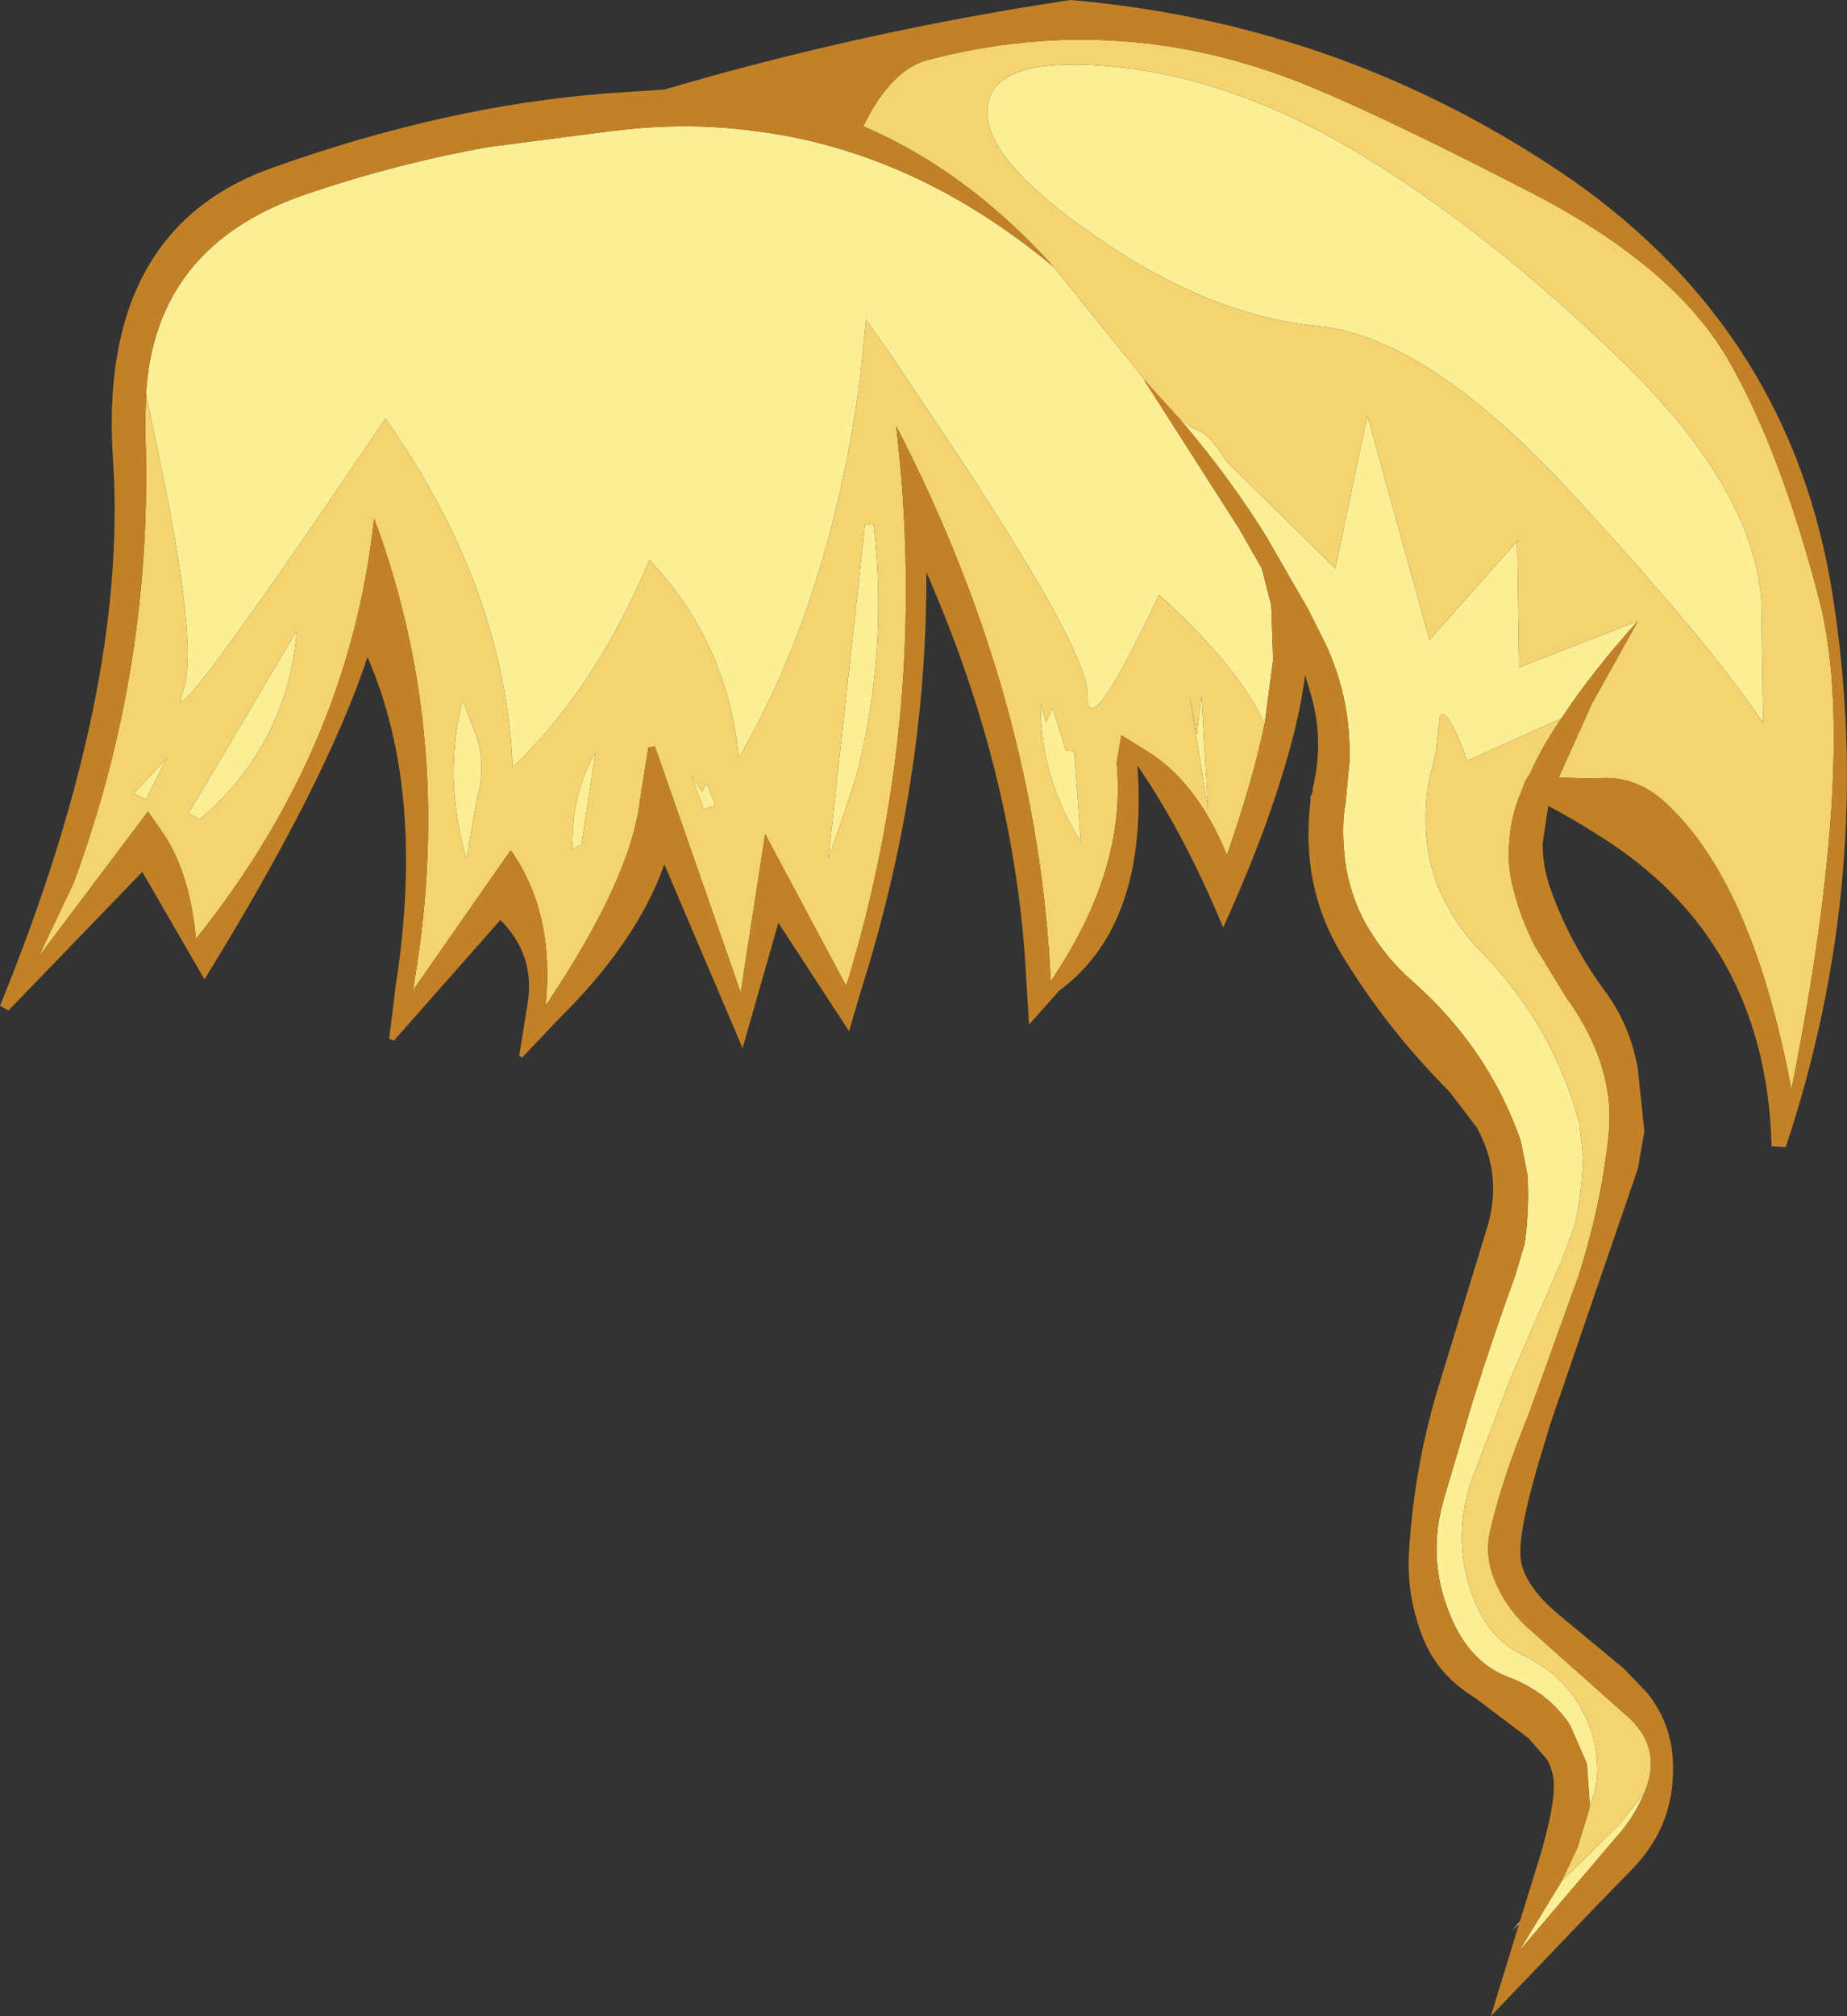<?xml version="1.0" encoding="UTF-8" standalone="no"?>
<svg xmlns:ffdec="https://www.free-decompiler.com/flash" xmlns:xlink="http://www.w3.org/1999/xlink" ffdec:objectType="shape" height="106.95px" width="98.0px" xmlns="http://www.w3.org/2000/svg">
  <rect width="100%" height="100%" fill="#333333" stroke="none"/>
  <g transform="matrix(1.0, 0.0, 0.0, 1.0, 44.5, 19.05)">
    <path d="M14.7 -15.5 Q21.2 -14.85 27.95 -10.7 34.65 -6.6 41.55 0.1 48.45 6.8 48.95 12.7 L49.05 19.3 Q46.1 14.9 38.65 6.85 31.15 -1.2 25.45 -1.75 19.7 -2.3 13.65 -6.5 7.55 -10.7 7.9 -13.4 8.2 -16.15 14.7 -15.5 M11.4 -4.9 L16.4 1.3 Q17.7 3.0 18.8 3.65 L19.2 3.85 Q19.75 4.1 20.6 5.45 L26.35 11.1 28.05 3.0 31.35 14.9 36.0 9.65 36.1 16.35 42.4 13.9 Q40.0 16.55 38.35 19.05 L33.35 21.3 33.05 20.5 Q31.95 17.85 31.85 19.4 L31.8 19.65 31.8 19.75 31.7 20.75 31.45 21.85 Q31.15 22.9 31.15 24.25 31.1 26.55 32.05 28.55 32.9 30.3 34.3 31.65 37.95 35.5 39.3 40.55 L39.5 42.35 Q39.45 44.15 39.05 45.95 L38.45 47.6 35.65 54.05 33.7 59.15 Q32.6 62.05 33.4 64.9 34.2 67.75 36.3 68.75 38.4 69.75 39.4 71.6 39.95 72.55 40.15 73.7 40.35 74.75 40.15 75.85 L39.8 77.0 39.85 76.65 39.7 74.5 38.8 72.45 Q37.65 70.7 35.5 69.9 33.3 69.05 32.3 66.25 31.25 63.45 32.1 60.5 L33.65 55.25 Q34.7 51.9 35.9 48.6 L36.4 46.9 Q36.65 45.1 36.55 43.3 L36.2 41.5 Q34.5 36.6 30.5 33.05 29.05 31.8 28.05 30.1 26.95 28.2 26.8 25.9 26.7 24.55 26.9 23.5 L27.1 21.35 Q27.2 18.05 25.85 15.15 L24.9 13.25 22.65 9.35 Q19.9 4.95 16.2 1.1 L21.25 9.0 22.45 11.1 22.95 13.05 23.05 15.95 22.6 19.35 Q21.25 16.35 17.0 12.5 13.15 20.65 13.2 17.8 13.25 15.45 5.5 3.85 L2.75 -0.25 1.45 -2.1 1.35 -1.15 1.15 0.9 Q-0.4 12.7 -5.3 21.15 -5.9 15.0 -10.05 10.65 -12.85 17.4 -17.3 21.65 -17.7 12.15 -24.05 3.15 -36.05 20.9 -34.8 17.65 -34.0 15.6 -35.7 6.95 L-36.75 1.85 Q-36.3 -5.95 -28.4 -8.7 -23.6 -10.35 -18.6 -11.25 L-12.05 -12.1 -12.0 -12.1 Q-8.15 -12.6 -4.45 -12.1 4.0 -11.05 11.4 -4.9 M42.75 76.05 Q42.2 77.35 41.3 78.35 L36.1 84.45 38.35 80.75 41.45 77.7 42.75 76.05 M18.6 17.75 L19.0 19.9 19.25 17.85 19.6 23.85 18.6 17.75 M12.05 20.75 L12.5 20.8 12.85 25.65 12.35 24.75 Q10.7 21.7 10.7 18.25 L11.0 19.25 11.35 18.5 12.05 20.75 M1.4 8.75 L1.85 8.75 Q2.65 15.6 0.9 22.25 L0.2 24.35 -0.55 26.5 1.4 8.75 M-14.15 26.0 L-14.1 25.0 Q-14.0 22.75 -12.9 20.85 L-13.65 25.75 -14.15 26.0 M-33.9 24.4 L-34.5 24.1 -28.75 14.4 Q-29.25 20.45 -33.9 24.4 M-37.4 23.05 L-35.65 21.15 -36.75 23.35 -37.4 23.05 M-6.55 23.65 L-7.15 23.9 -7.8 22.1 -7.25 22.95 -7.0 22.5 -6.55 23.65 M-19.45 19.4 Q-18.6 21.35 -19.2 23.35 L-19.75 26.5 Q-21.0 22.2 -19.95 18.1 L-19.45 19.4" fill="#fbee95" fill-rule="evenodd" stroke="none"/>
    <path d="M14.7 -15.5 Q8.2 -16.15 7.9 -13.4 7.55 -10.7 13.65 -6.5 19.7 -2.3 25.45 -1.75 31.15 -1.2 38.65 6.85 46.1 14.9 49.05 19.3 L48.95 12.7 Q48.45 6.8 41.55 0.1 34.65 -6.6 27.95 -10.7 21.2 -14.85 14.7 -15.5 M11.4 -4.9 Q6.8 -10.0 1.3 -12.35 2.75 -15.3 4.65 -15.85 15.2 -18.65 25.4 -14.3 29.45 -12.6 36.9 -8.75 44.3 -4.9 47.15 -0.05 49.95 4.75 52.05 12.85 54.1 20.95 50.55 38.75 48.55 28.1 44.15 23.8 42.4 22.0 40.15 22.25 L38.2 22.2 39.95 18.3 42.4 13.9 36.1 16.35 36.0 9.65 31.35 14.9 28.05 3.0 26.35 11.1 20.6 5.45 Q19.75 4.1 19.2 3.85 L18.8 3.65 Q17.7 3.0 16.4 1.3 L11.4 -4.9 M38.35 19.05 Q37.35 20.5 36.7 21.95 L36.45 22.35 36.2 23.0 Q35.7 24.15 35.6 25.45 35.45 26.8 35.8 28.1 36.2 29.7 36.95 31.15 L38.6 33.85 Q41.25 37.5 40.85 41.2 40.45 44.9 39.25 48.65 L36.6 56.0 Q35.15 59.55 34.55 62.25 34.25 63.65 34.95 65.1 35.6 66.5 36.8 67.5 L41.8 71.95 Q43.6 73.5 42.9 75.65 L42.75 76.05 41.45 77.7 38.35 80.75 39.2 78.95 39.8 77.0 40.15 75.85 Q40.35 74.75 40.15 73.7 39.95 72.55 39.4 71.6 38.4 69.75 36.3 68.75 34.2 67.75 33.4 64.9 32.6 62.05 33.7 59.15 L35.65 54.05 38.45 47.6 39.05 45.95 Q39.45 44.15 39.5 42.35 L39.3 40.55 Q37.95 35.5 34.3 31.65 32.9 30.3 32.05 28.55 31.1 26.55 31.15 24.25 31.15 22.9 31.45 21.85 L31.7 20.75 31.8 19.75 31.8 19.65 31.85 19.4 Q31.95 17.85 33.05 20.5 L33.35 21.3 38.35 19.05 M22.6 19.35 Q21.95 22.45 20.6 26.3 18.95 22.3 16.2 20.7 L15.0 19.95 14.75 21.4 Q15.3 27.05 11.25 33.0 10.55 18.05 3.05 3.55 4.85 18.8 0.4 33.25 L-3.9 25.2 -5.2 33.6 -9.75 20.55 -10.1 20.6 -10.55 23.45 Q-11.05 27.6 -15.55 34.3 -15.05 29.4 -17.4 26.05 L-22.6 33.5 Q-20.25 20.3 -24.65 8.45 -25.95 20.6 -34.1 30.75 -34.45 27.1 -35.95 25.0 L-36.65 24.0 -42.45 31.7 -40.6 27.8 Q-36.3 16.15 -36.8 3.65 L-36.75 1.85 -35.7 6.95 Q-34.0 15.6 -34.8 17.65 -36.05 20.9 -24.05 3.15 -17.7 12.15 -17.3 21.65 -12.85 17.4 -10.05 10.65 -5.9 15.0 -5.3 21.15 -0.4 12.7 1.15 0.9 L1.35 -1.15 1.45 -2.1 2.75 -0.25 5.5 3.85 Q13.25 15.45 13.2 17.8 13.15 20.65 17.0 12.5 21.25 16.35 22.6 19.35 M36.1 83.0 L35.75 83.35 36.15 82.85 36.1 83.0 M-19.45 19.4 L-19.95 18.1 Q-21.0 22.2 -19.75 26.5 L-19.2 23.35 Q-18.6 21.35 -19.45 19.4 M-6.55 23.65 L-7.0 22.5 -7.25 22.95 -7.8 22.1 -7.15 23.9 -6.55 23.65 M-37.4 23.05 L-36.75 23.35 -35.65 21.15 -37.4 23.05 M-33.9 24.4 Q-29.25 20.45 -28.75 14.4 L-34.5 24.1 -33.9 24.4 M-14.15 26.0 L-13.65 25.75 -12.9 20.85 Q-14.0 22.75 -14.1 25.0 L-14.15 26.0 M1.4 8.75 L-0.55 26.5 0.2 24.35 0.9 22.25 Q2.65 15.6 1.85 8.75 L1.4 8.75 M12.05 20.75 L11.35 18.5 11.0 19.25 10.7 18.25 Q10.7 21.7 12.35 24.75 L12.85 25.65 12.5 20.8 12.05 20.75 M18.6 17.75 L19.6 23.85 19.25 17.85 19.0 19.9 18.6 17.75" fill="#f4d371" fill-rule="evenodd" stroke="none"/>
    <path d="M42.4 13.9 L39.95 18.3 38.2 22.2 40.15 22.25 Q42.4 22.0 44.15 23.8 48.55 28.1 50.55 38.75 54.1 20.95 52.05 12.85 49.95 4.75 47.15 -0.05 44.3 -4.9 36.9 -8.75 29.45 -12.6 25.4 -14.3 15.2 -18.65 4.65 -15.85 2.75 -15.3 1.3 -12.35 6.8 -10.0 11.4 -4.9 4.0 -11.05 -4.45 -12.1 -8.15 -12.6 -12.0 -12.1 L-12.05 -12.1 -18.6 -11.25 Q-23.6 -10.35 -28.4 -8.7 -36.3 -5.95 -36.75 1.85 L-36.8 3.65 Q-36.3 16.15 -40.6 27.8 L-42.45 31.7 -36.65 24.0 -35.95 25.0 Q-34.45 27.1 -34.1 30.75 -25.95 20.6 -24.65 8.45 -20.25 20.3 -22.6 33.5 L-17.4 26.05 Q-15.05 29.4 -15.55 34.3 -11.05 27.6 -10.55 23.45 L-10.1 20.6 -9.75 20.55 -5.2 33.6 -3.9 25.2 0.4 33.25 Q4.85 18.8 3.05 3.55 10.55 18.05 11.25 33.0 15.3 27.05 14.75 21.4 L15.0 19.95 16.2 20.7 Q18.95 22.3 20.6 26.3 21.95 22.45 22.6 19.35 L23.05 15.95 22.95 13.05 22.45 11.1 21.25 9.0 16.2 1.1 Q19.9 4.95 22.65 9.35 L24.9 13.25 25.85 15.15 Q27.2 18.05 27.1 21.35 L26.9 23.5 Q26.7 24.55 26.8 25.9 26.95 28.2 28.05 30.1 29.05 31.8 30.5 33.05 34.5 36.6 36.2 41.5 L36.55 43.3 Q36.65 45.1 36.4 46.9 L35.9 48.6 Q34.7 51.9 33.65 55.25 L32.1 60.5 Q31.25 63.45 32.3 66.25 33.3 69.05 35.5 69.9 37.65 70.7 38.8 72.45 L39.7 74.5 39.85 76.65 39.8 77.0 39.2 78.95 38.35 80.75 36.1 84.45 41.3 78.35 Q42.2 77.35 42.75 76.05 L42.9 75.65 Q43.6 73.5 41.8 71.95 L36.8 67.5 Q35.6 66.5 34.95 65.1 34.25 63.65 34.55 62.25 35.15 59.55 36.6 56.0 L39.25 48.65 Q40.45 44.9 40.85 41.2 41.25 37.5 38.6 33.85 L36.95 31.15 Q36.2 29.7 35.8 28.1 35.45 26.8 35.6 25.45 35.7 24.15 36.2 23.0 L36.45 22.35 36.7 21.95 Q37.35 20.5 38.35 19.05 40.0 16.55 42.4 13.9 M36.15 82.85 L37.2 79.45 Q37.95 76.9 37.95 75.7 37.95 74.95 37.6 74.3 L36.6 73.15 33.75 71.0 Q31.85 69.85 31.05 67.95 30.15 65.75 30.25 63.45 30.5 58.95 31.75 54.75 L34.35 46.25 Q35.3 43.35 33.85 40.75 L32.4 38.85 Q29.1 35.55 26.7 31.6 24.45 27.9 25.05 23.3 L25.0 23.3 25.15 22.95 25.15 22.8 Q25.75 20.3 25.1 17.95 L24.75 16.75 Q24.45 19.1 23.55 22.0 22.45 25.65 20.4 30.15 18.35 25.2 15.85 21.55 16.45 30.0 11.7 33.5 L10.1 35.3 9.95 32.85 Q9.4 22.1 4.65 11.3 4.7 22.45 1.15 33.6 L0.55 35.65 -3.2 29.9 -5.1 36.55 -9.25 26.8 Q-10.7 30.9 -14.85 35.0 L-16.8 37.05 -16.95 36.95 -16.5 34.15 Q-16.1 31.6 -17.95 29.75 L-23.6 36.15 -23.85 36.05 -23.5 33.2 Q-21.9 22.95 -25.0 15.8 -27.2 22.45 -33.65 32.9 L-36.95 27.2 -44.05 34.55 -44.5 34.3 Q-37.7 17.65 -38.5 5.4 -39.35 -6.85 -30.05 -10.15 -20.8 -13.45 -12.25 -14.1 L-9.25 -14.3 Q1.3 -17.4 12.3 -19.05 26.85 -17.8 38.85 -9.55 50.6 -1.35 52.75 12.6 55.05 27.35 50.25 41.8 L49.5 41.75 Q49.2 30.75 40.3 25.25 39.0 24.4 37.65 23.7 L37.35 25.7 Q37.35 26.9 37.75 28.05 38.75 30.9 40.6 33.45 42.0 35.3 42.4 37.65 L42.75 40.95 42.4 42.95 37.7 56.65 37.5 57.35 Q35.95 62.3 36.2 63.75 36.45 65.2 38.45 66.8 L41.65 69.45 42.9 70.75 Q44.1 72.25 44.25 74.15 44.5 77.65 42.1 80.1 L40.25 82.0 34.6 87.9 36.1 83.0 36.15 82.85" fill="#c28127" fill-rule="evenodd" stroke="none"/>
  </g>
</svg>
